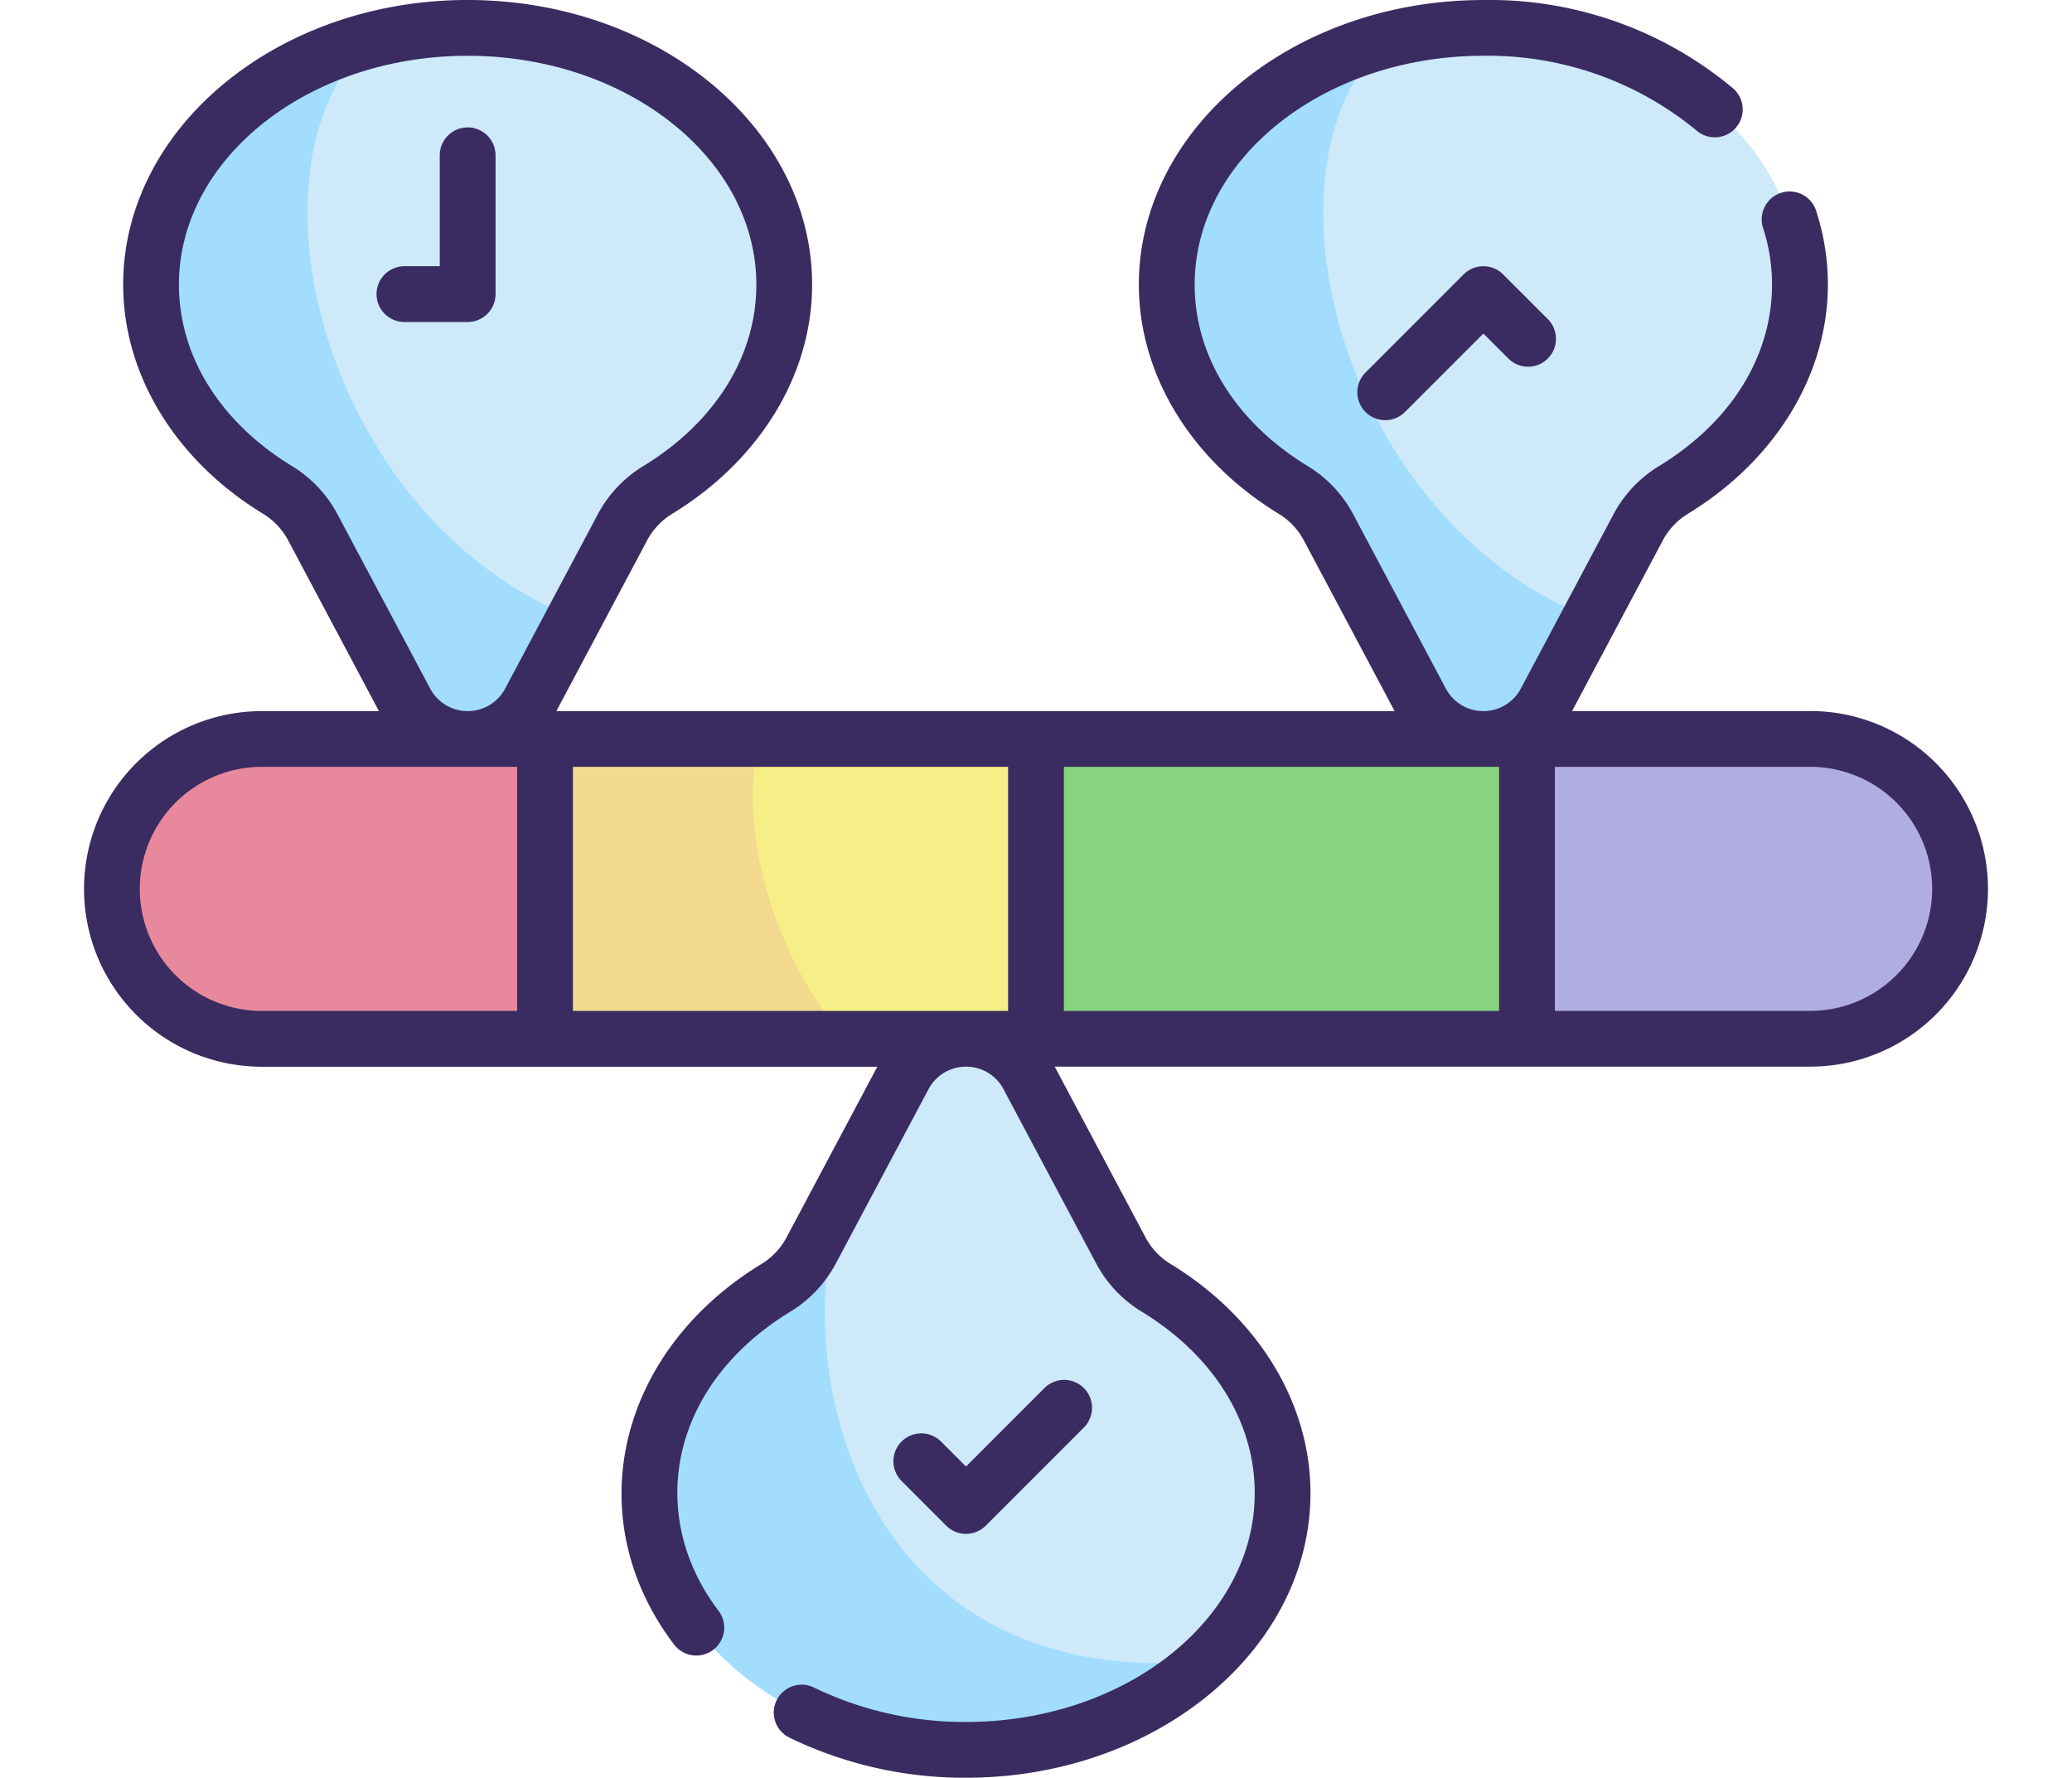<svg xmlns="http://www.w3.org/2000/svg" xmlns:xlink="http://www.w3.org/1999/xlink" width="190" height="163" viewBox="0 0 190 163">
  <defs>
    <clipPath id="clip-path">
      <rect id="Rectángulo_5616" data-name="Rectángulo 5616" width="190" height="163" transform="translate(285 5138)" fill="#fdd835"/>
    </clipPath>
  </defs>
  <g id="Enmascarar_grupo_30" data-name="Enmascarar grupo 30" transform="translate(-285 -5138)" clip-path="url(#clip-path)">
    <g id="cronograma" transform="translate(292.708 5132.208)">
      <path id="Trazado_104851" data-name="Trazado 104851" d="M158.281,101.038H16.3a13.746,13.746,0,1,1,0-27.492H158.281a13.746,13.746,0,1,1,0,27.492Z" fill="#f6ee86"/>
      <path id="Trazado_104852" data-name="Trazado 104852" d="M42.271,73.547v27.492h27.7c-6.159-6.315-10.392-19.218-7.959-27.492Z" fill="#f2d98d"/>
      <path id="Trazado_104853" data-name="Trazado 104853" d="M16.3,73.547H42.271v27.492H16.3a13.746,13.746,0,1,1,0-27.492Z" fill="#e7889d"/>
      <path id="Trazado_104854" data-name="Trazado 104854" d="M87.292,73.547h45.021v27.492H87.292Z" fill="#88d37f"/>
      <path id="Trazado_104855" data-name="Trazado 104855" d="M158.281,73.547H132.314v27.492h25.968a13.746,13.746,0,1,0,0-27.492Z" fill="#b0ade2"/>
      <g id="Grupo_55378" data-name="Grupo 55378">
        <path id="Trazado_104856" data-name="Trazado 104856" d="M64.207,31.893c0-13-13-23.543-29.032-23.543S6.144,18.89,6.144,31.893c0,7.693,4.553,14.52,11.59,18.815a8.88,8.88,0,0,1,3.228,3.4l8.517,16.015a6.452,6.452,0,0,0,11.393,0l8.517-16.015a8.88,8.88,0,0,1,3.228-3.4c7.037-4.3,11.59-11.122,11.59-18.815Z" fill="#cde9fa"/>
        <path id="Trazado_104857" data-name="Trazado 104857" d="M40.873,70.124l4.08-7.673C22.086,53.389,13.844,21.185,26.258,9.486,14.589,12.538,6.145,21.414,6.145,31.893c0,7.693,4.553,14.52,11.59,18.815a8.883,8.883,0,0,1,3.228,3.4L29.48,70.124a6.452,6.452,0,0,0,11.393,0Z" fill="#a2ddfd"/>
      </g>
      <g id="Grupo_55379" data-name="Grupo 55379">
        <path id="Trazado_104858" data-name="Trazado 104858" d="M157.348,31.893c0-13-13-23.543-29.032-23.543S99.284,18.89,99.284,31.893c0,7.693,4.553,14.52,11.59,18.815a8.883,8.883,0,0,1,3.228,3.4l8.517,16.015a6.452,6.452,0,0,0,11.393,0l8.517-16.015a8.88,8.88,0,0,1,3.228-3.4c7.037-4.3,11.59-11.122,11.59-18.815Z" fill="#cde9fa"/>
        <path id="Trazado_104859" data-name="Trazado 104859" d="M134.012,70.124l4.08-7.673C115.226,53.389,106.984,21.185,119.4,9.486c-11.67,3.052-20.114,11.928-20.114,22.407,0,7.693,4.553,14.52,11.59,18.815a8.883,8.883,0,0,1,3.228,3.4l8.517,16.015a6.452,6.452,0,0,0,11.393,0Z" fill="#a2ddfd"/>
      </g>
      <g id="Grupo_55380" data-name="Grupo 55380">
        <path id="Trazado_104860" data-name="Trazado 104860" d="M51.841,142.692c0,13,13,23.543,29.032,23.543S109.9,155.695,109.9,142.692c0-7.693-4.553-14.52-11.59-18.815a8.883,8.883,0,0,1-3.228-3.4l-8.517-16.015a6.452,6.452,0,0,0-11.393,0l-8.517,16.015a8.88,8.88,0,0,1-3.228,3.4c-7.037,4.3-11.59,11.122-11.59,18.815Z" fill="#cde9fa"/>
        <path id="Trazado_104861" data-name="Trazado 104861" d="M102.85,158.066c-30.581,2.912-38.844-25.171-33.329-42.971l-2.862,5.381a8.88,8.88,0,0,1-3.228,3.4c-7.037,4.3-11.59,11.123-11.59,18.815,0,13,13,23.543,29.032,23.543C89.658,166.235,97.526,163.066,102.85,158.066Z" fill="#a2ddfd"/>
      </g>
      <path id="Trazado_104862" data-name="Trazado 104862" d="M80.873,146.427a2.558,2.558,0,0,0,1.809-.749l9-9a2.557,2.557,0,0,0-3.617-3.617l-7.192,7.193-2.29-2.29a2.557,2.557,0,0,0-3.617,3.616l4.1,4.1a2.556,2.556,0,0,0,1.808.749ZM37.733,32.761V20.031a2.557,2.557,0,0,0-5.115,0V30.2H29.379a2.557,2.557,0,1,0,0,5.115h5.8A2.557,2.557,0,0,0,37.733,32.761ZM158.281,70.989H136.449l8.338-15.679a6.334,6.334,0,0,1,2.3-2.419c10.072-6.149,15.223-17.1,11.727-27.824a2.558,2.558,0,0,0-4.863,1.586c2.451,7.52-.418,16.312-9.529,21.873a11.453,11.453,0,0,0-4.154,4.383l-8.517,16.015a3.892,3.892,0,0,1-6.877,0L116.36,52.908a11.459,11.459,0,0,0-4.153-4.383c-6.587-4.021-10.365-10.083-10.365-16.633,0-11.572,11.876-20.986,26.474-20.986a30.071,30.071,0,0,1,19.544,6.85,2.557,2.557,0,0,0,3.353-3.862,34.767,34.767,0,0,0-22.9-8.1c-17.418,0-31.589,11.709-31.589,26.1,0,8.25,4.791,16.1,12.815,21a6.338,6.338,0,0,1,2.3,2.419l8.338,15.68H43.309L51.647,55.31a6.335,6.335,0,0,1,2.3-2.419c8.024-4.9,12.815-12.748,12.815-21,0-14.392-14.171-26.1-31.589-26.1S3.587,17.5,3.587,31.893c0,8.25,4.791,16.1,12.815,21a6.332,6.332,0,0,1,2.3,2.419l8.339,15.68H16.3a16.3,16.3,0,1,0,0,32.606H72.74L64.4,119.275a6.334,6.334,0,0,1-2.3,2.419c-13.16,8.033-16.822,23.267-7.993,34.883a2.557,2.557,0,0,0,4.072-3.1c-6.622-8.712-4.6-20.592,6.586-27.422a11.451,11.451,0,0,0,4.154-4.383l8.517-16.015a3.892,3.892,0,0,1,6.877,0l8.517,16.015a11.454,11.454,0,0,0,4.154,4.382c6.587,4.021,10.365,10.083,10.365,16.633,0,11.572-11.876,20.986-26.474,20.986a31.637,31.637,0,0,1-13.939-3.153,2.557,2.557,0,0,0-2.264,4.587,36.779,36.779,0,0,0,16.2,3.681c17.418,0,31.589-11.709,31.589-26.1,0-8.25-4.791-16.1-12.815-21a6.338,6.338,0,0,1-2.3-2.419l-8.338-15.68h69.275a16.3,16.3,0,0,0,0-32.606ZM23.22,52.908a11.455,11.455,0,0,0-4.154-4.383C12.48,44.5,8.7,38.442,8.7,31.893c0-11.572,11.876-20.986,26.474-20.986s26.474,9.414,26.474,20.986c0,6.549-3.778,12.611-10.365,16.633a11.452,11.452,0,0,0-4.154,4.383L38.615,68.923a3.892,3.892,0,0,1-6.877,0ZM39.714,98.481H16.3a11.188,11.188,0,1,1,0-22.377h23.41Zm45.021,0H44.828V76.1H84.735Zm45.021,0H89.85V76.1h39.907Zm28.525,0h-23.41V76.1h23.41a11.188,11.188,0,1,1,0,22.377ZM126.507,30.952l-9,9a2.557,2.557,0,0,0,3.617,3.616l7.193-7.193,2.29,2.29a2.557,2.557,0,0,0,3.617-3.616l-4.1-4.1A2.557,2.557,0,0,0,126.507,30.952Z" fill="#3a2c60"/>
    </g>
  </g>
</svg>
